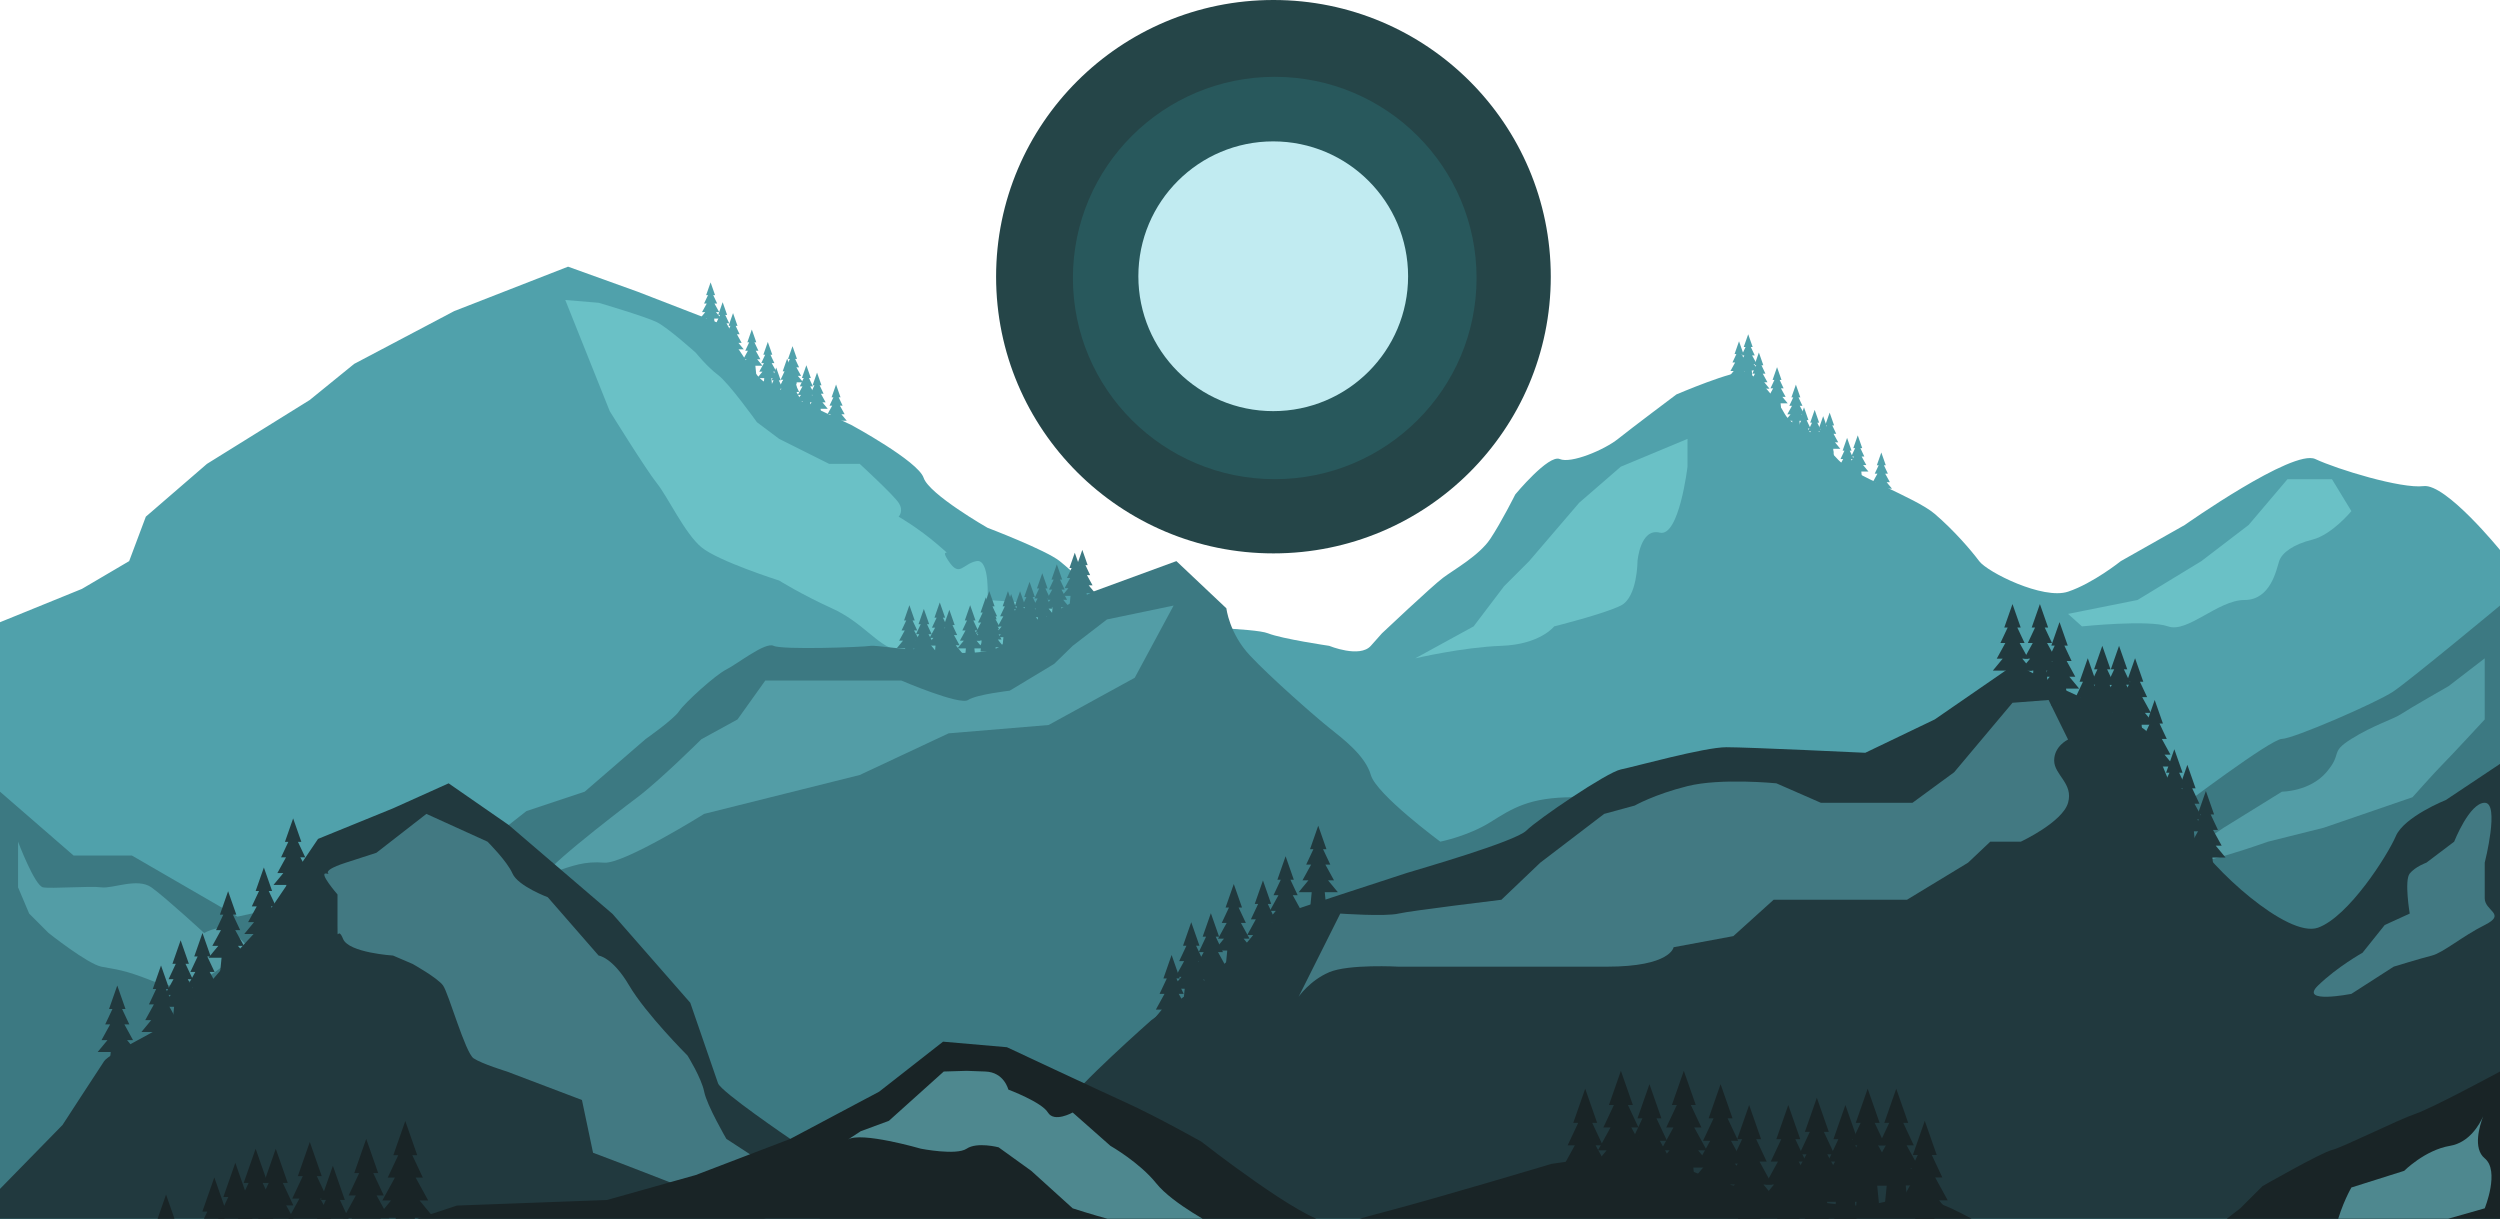 <svg width="1920" height="936" viewBox="0 0 1920 936" fill="none" xmlns="http://www.w3.org/2000/svg">
<path d="M1861.33 373.334C1844.27 375.466 1795.2 360.534 1778.13 352.534C1761.07 344.534 1677.87 403.2 1677.87 403.2L1628.8 430.934C1628.8 430.934 1607.47 448 1588.27 454.4C1569.07 460.8 1526.4 439.466 1520 430.934C1513.6 422.4 1500.8 407.466 1485.87 394.666C1470.93 381.866 1421.87 364.8 1411.2 352.534C1400.53 340.266 1374.93 326.4 1370.67 317.866C1366.4 309.334 1349.33 288 1340.8 285.866C1332.27 283.734 1287.47 302.934 1287.47 302.934C1287.47 302.934 1253.33 328.534 1242.67 337.066C1232 345.6 1206.4 356.266 1197.87 352.534C1189.33 348.8 1163.73 379.734 1163.73 379.734C1163.73 379.734 1153.07 401.066 1144.53 413.866C1136 426.666 1116.8 437.334 1108.27 443.734C1099.73 450.134 1061.33 486.4 1061.33 486.4C1061.33 486.4 1061.33 486.4 1052.8 496C1044.27 505.6 1020.8 496 1020.8 496C1020.8 496 984.534 490.666 973.866 486.4C963.2 482.134 905.6 482.134 886.4 477.866C867.2 473.6 850.134 477.866 850.134 477.866L839.466 454.4C839.466 454.4 824.534 439.466 813.866 430.934C803.2 422.4 758.4 405.334 758.4 405.334C758.4 405.334 713.6 379.734 709.334 366.934C705.066 354.134 653.866 326.4 653.866 326.4C653.866 326.4 594.134 298.666 585.6 292.266C577.066 285.866 555.734 249.6 555.734 249.6L489.6 224L436.266 204.8L348.8 238.934L272 279.466L237.868 307.2L158.932 356.266L112 396.8L99.2 430.934L62.932 452.266L0 477.866V1136H1920V422.4C1920 422.4 1878.4 371.2 1861.33 373.334Z" fill="#50A1AB"/>
<path d="M818.134 465.478C805.334 465.066 788.266 462.934 788.266 462.934L758.4 460.8C758.4 460.8 760.534 428.8 749.866 430.934C739.2 433.066 737.066 443.734 728.534 430.934C720 418.134 734.934 430.934 720 418.134C705.066 405.334 690.134 396.8 690.134 396.8C690.134 396.8 694.4 392.534 690.134 386.134C685.866 379.734 660.266 356.266 660.266 356.266H636.8L598.4 337.066L581.334 324.266C581.334 324.266 560 294.4 551.466 288C542.934 281.6 534.4 270.934 534.4 270.934C534.4 270.934 513.066 251.734 504.534 247.466C496 243.2 459.734 232.534 459.734 232.534L434.134 230.4L468.266 315.734C468.266 315.734 496 360.534 504.534 371.2C513.066 381.866 525.866 409.6 538.666 420.266C551.466 430.934 598.4 445.866 598.4 445.866C598.4 445.866 615.466 456.534 638.934 467.2C662.4 477.866 673.066 494.934 688 499.2C702.934 503.466 711.466 505.6 734.934 505.6C758.4 505.6 784 494.934 792.534 499.2C801.066 503.466 823.821 505.6 823.821 505.6L818.134 481.066C818.134 481.066 830.934 465.894 818.134 465.478" fill="#6AC1C6"/>
<path d="M1212.8 386.134L1174.4 430.934L1155.2 450.134L1131.73 481.066L1086.93 505.6C1086.93 505.6 1123.2 497.066 1153.07 496C1182.93 494.934 1193.6 481.066 1193.6 481.066C1193.6 481.066 1232 471.466 1244.8 465.066C1257.6 458.666 1257.6 430.934 1257.6 430.934C1257.6 430.934 1259.73 405.334 1274.67 409.066C1289.6 412.8 1296 358.4 1296 358.4V337.066L1244.8 358.4L1212.8 386.134Z" fill="#6AC1C6"/>
<path d="M1756.8 368L1726.93 403.2L1690.67 430.934L1641.6 460.8L1588.27 471.466L1598.93 481.066C1598.93 481.066 1650.13 475.734 1665.07 481.066C1680 486.4 1703.47 460.8 1723.73 460.8C1744 460.8 1748.27 437.334 1750.4 430.934C1752.53 424.534 1761.07 418.134 1776 414.4C1790.93 410.666 1805.87 392.534 1805.87 392.534L1790.93 368H1756.8Z" fill="#6AC1C6"/>
<path d="M1752.53 567.466C1744 567.466 1673.6 620.8 1673.6 620.8L1552 627.2L1449.6 670.4C1449.6 670.4 1317.33 640 1310.93 635.734C1304.53 631.466 1242.67 612.266 1208.53 612.266C1174.4 612.266 1161.6 620.8 1144.53 631.466C1127.47 642.134 1106.13 646.4 1106.13 646.4C1106.13 646.4 1057.07 610.134 1052.8 595.2C1048.53 580.266 1031.47 567.466 1020.8 558.934C1010.13 550.4 976 520.534 960 503.466C944 486.4 941.866 467.2 941.866 467.2L903.466 430.934L839.466 454.4C839.466 454.4 784 482.134 769.066 495.603C754.134 509.072 675.2 494.934 668.8 496C662.4 497.066 600.534 499.2 594.134 496C587.734 492.8 566.4 509.866 557.866 514.134C549.334 518.4 525.866 539.734 521.6 546.134C517.334 552.534 496 567.466 496 567.466L449.066 608L404.266 622.934L374.4 646.4C374.4 646.4 338.134 669.866 323.2 670.4C308.268 670.934 278.4 682.666 278.4 682.666L182.4 704L101.332 657.066H56.532L0 608V1136H1920V465.066C1920 465.066 1850.67 522.666 1837.87 531.2C1825.07 539.734 1761.07 567.466 1752.53 567.466Z" fill="#3C7982"/>
<path d="M1844.27 548.266C1837.87 552.534 1822.93 556.8 1805.87 567.466C1788.8 578.134 1799.47 578.134 1786.67 593.066C1773.87 608 1752.53 608 1752.53 608L1707.73 635.734C1707.73 635.734 1677.87 654.934 1680 661.334C1682.13 667.734 1741.87 646.4 1741.87 646.4L1784.53 635.734L1852.8 612.266C1852.8 612.266 1869.87 593.066 1876.27 586.666C1882.67 580.266 1908.27 552.534 1908.27 552.534V505.6L1880.53 526.934C1880.53 526.934 1850.67 544 1844.27 548.266" fill="#539DA6"/>
<path d="M156.8 716.563C156.8 716.563 126.932 689.066 116.268 681.482C105.6 673.898 86.4 682.666 77.868 681.482C69.332 680.298 39.468 682.666 33.068 681.482C26.668 680.298 13.867 646.4 13.867 646.4V681.482L22.4 701.629L37.333 716.563C37.333 716.563 67.2 740.266 77.868 742.4C88.532 744.534 94.933 744.534 116.268 753.066C137.6 761.6 137.6 753.066 150.4 753.066C163.2 753.066 188.8 725.334 188.8 725.334C188.8 725.334 188.8 725.334 180.268 716.563C171.733 707.795 156.8 716.563 156.8 716.563" fill="#539DA6"/>
<path d="M823.821 496L809.6 509.866L775.466 530.445C775.466 530.445 749.866 533.334 743.466 537.6C737.066 541.866 692.266 522.666 692.266 522.666H587.734L566.4 552.534L538.666 567.734C538.666 567.734 506.666 599.466 489.6 612.266C472.534 625.066 406.4 676.266 423.466 670.4C440.534 664.534 449.066 661.334 464 662.531C478.934 663.728 540.8 625.066 540.8 625.066L660.266 595.2L728.534 563.2L805.334 556.8L871.466 520.534L901.334 465.066L850.134 475.734L823.821 496Z" fill="#539DA6"/>
<path d="M1840 642.134C1833.6 657.066 1803.73 704 1780.27 712.445C1756.8 720.883 1697.07 665.6 1684.27 642.134C1671.47 618.666 1654.4 567.466 1648 561.066C1641.6 554.666 1584 529.066 1584 529.066L1547.73 509.866L1485.87 552.534L1432.53 578.134C1432.53 578.134 1342.93 573.866 1325.87 573.866C1308.8 573.866 1255.47 588.8 1244.8 590.934C1234.13 593.066 1180.8 629.334 1172.27 637.866C1163.73 646.4 1089.07 667.734 1080.53 670.4C1072 673.066 984.534 701.866 984.534 701.866L920.534 757.334L884.266 783.466C884.266 783.466 824.534 836.265 820.266 846.934C816 857.6 745.6 891.734 730.666 900.265C715.734 908.8 649.6 919.465 645.334 913.065C641.066 906.665 606.934 874.665 606.934 874.665C606.934 874.665 553.6 838.4 551.466 832C549.334 825.6 530.134 770.134 530.134 770.134L470.4 701.866L390.701 633.594L344.534 601.6L301.868 620.8L244.268 644.266L195.2 716.8C195.2 716.8 167.468 746.666 161.068 755.2C154.668 763.734 137.6 776.534 131.2 783.466C124.8 790.4 84.267 808.534 80 814.934C75.733 821.334 48 864 48 864L0 913.065V1136H1920V586.666L1878.4 614.4C1878.4 614.4 1846.4 627.2 1840 642.134Z" fill="#21393E"/>
<path d="M606.934 906.665L557.866 874.665C557.866 874.665 542.934 849.065 540.8 838.4C538.666 827.734 528 810.666 528 810.666C528 810.666 496 778.666 483.2 756.861C470.4 735.053 459.734 733.866 459.734 733.866L420.678 689.066C420.678 689.066 397.866 680.534 393.6 670.867C389.334 661.2 374.4 646.4 374.4 646.4L327.466 625.066L289.068 654.935C289.068 654.935 289.068 654.935 265.6 662.531C242.132 670.128 257.068 672 250.668 670.867C244.268 669.731 259.2 686.935 259.2 686.935C259.2 686.935 259.2 695.466 259.2 710.4C259.2 725.334 259.2 710.4 263.468 721.066C267.732 731.734 301.868 733.866 301.868 733.866L316.8 740.266C316.8 740.266 336 750.934 340.266 756.861C344.534 762.784 357.334 808.534 363.734 812.8C370.134 817.065 389.334 822.934 389.334 822.934L446.934 844.8L455.466 885.334C455.466 885.334 478.934 893.865 560 925.865C641.066 957.865 628.979 932.265 628.979 932.265L606.934 906.665" fill="#427982"/>
<path d="M1908.27 662.531C1908.27 662.531 1920 616.534 1908.27 616.534C1896.53 616.534 1884.8 646.4 1884.8 646.4L1863.47 662.531C1863.47 662.531 1854.93 665.6 1850.67 670.867C1846.4 676.131 1850.67 701.629 1850.67 701.629L1831.47 710.4L1814.4 731.734C1814.4 731.734 1795.2 742.4 1780.27 756.861C1765.33 771.318 1805.87 763.283 1805.87 763.283L1838.34 742.4C1838.34 742.4 1859.2 736 1867.73 733.866C1876.27 731.734 1891.2 718.934 1908.27 710.4C1925.33 701.866 1908.27 699.734 1908.27 689.91C1908.27 680.083 1908.27 662.531 1908.27 662.531" fill="#427982"/>
<path d="M1588.27 567.965L1573.33 537.6L1545.6 539.734L1500.8 593.066L1468.8 616.534H1398.4L1364.27 601.6C1364.27 601.6 1321.6 597.334 1296 603.734C1270.4 610.134 1255.47 618.666 1255.47 618.666L1232 625.066L1182.93 662.531L1153.07 691.021C1153.07 691.021 1083.31 699.44 1074.13 701.629C1063.94 704.058 1029.33 701.629 1029.33 701.629L997.334 765.51C997.334 765.51 1005.87 753.066 1020.8 746.666C1035.73 740.266 1074.13 742.4 1074.13 742.4H1144.53C1144.53 742.4 1185.07 742.4 1234.13 742.4C1283.2 742.4 1285.33 727.466 1285.33 727.466L1331.2 718.934L1362.13 691.021H1402.67H1464.53L1511.47 662.531L1528.53 646.4H1552C1552 646.4 1584 631.466 1588.27 616.534C1592.53 601.6 1577.6 595.2 1577.6 584.067C1577.6 572.931 1588.27 567.965 1588.27 567.965Z" fill="#427982"/>
<path d="M1790.93 883.2C1782.4 885.334 1737.6 910.934 1737.6 910.934L1720.53 928L1692.8 949.334L1665.07 970.665H1622.4L1571.2 966.4C1571.2 966.4 1552 955.734 1507.2 932.265C1462.4 908.8 1456 925.865 1426.13 925.865C1396.27 925.865 1323.73 908.8 1323.73 908.8C1323.73 908.8 1289.6 896 1274.67 889.6C1259.73 883.2 1191.47 893.865 1191.47 893.865C1191.47 893.865 1106.13 919.465 1065.6 930.134C1025.07 940.8 1040 938.665 1020.8 938.665C1001.6 938.665 922.666 876.8 922.666 876.8C922.666 876.8 888.534 857.6 865.066 846.934C841.6 836.265 773.334 804.266 773.334 804.266L724.266 800L675.2 838.4L606.934 874.665L534.4 902.4L466.134 921.6L350.934 925.865C350.934 925.865 293.332 945.065 278.4 949.334C263.468 953.6 220.8 964.265 220.8 964.265C220.8 964.265 188.8 966.4 176 968.534C163.2 970.665 135.468 985.6 135.468 985.6C135.468 985.6 62.932 1017.6 54.4 1021.86C45.867 1026.13 0 1051.73 0 1051.73V1136H1920V822.934C1920 822.934 1867.73 851.2 1854.93 855.465C1842.13 859.734 1799.47 881.065 1790.93 883.2Z" fill="#192426"/>
<path d="M1907.05 857.379C1904.28 863.565 1896.47 877.524 1881.6 880C1862.4 883.2 1846.41 899.2 1846.41 899.2L1805.87 912C1805.87 912 1798.4 924.8 1794.08 941.961C1789.76 959.124 1728 968 1728 968L1697.07 1001.6H1721.6H1763.2C1763.2 1001.6 1792 995.2 1805.87 985.6C1819.73 976 1846.41 968 1846.41 968L1859.2 941.961L1908.27 928C1908.27 928 1920 899.2 1908.27 889.6C1898.97 881.994 1904.4 864.378 1907.05 857.379Z" fill="#4E888F"/>
<path d="M888 908.8C875.2 892.8 852.8 880 852.8 880L823.821 854.4C823.821 854.4 809.6 862.4 804.8 854.4C800 846.4 774.4 836.8 774.4 836.8C774.4 836.8 771.2 823.465 756.8 822.934C742.4 822.4 742.4 822.4 742.4 822.4L724.8 822.934L682.666 860.8L661.005 868.8C661.005 868.8 653.514 873.69 650.109 875.914C650.438 875.696 650.755 875.491 651.2 875.2C661.005 868.8 707.2 882.182 707.2 882.182C707.2 882.182 734.4 887.561 742.4 882.182C750.4 876.8 766.934 881.139 766.934 881.139L792 899.2L823.821 928C823.821 928 880 946.324 886.4 941.961C892.8 937.6 901.334 941.961 901.334 941.961C901.334 941.961 936 971.2 944 968C952 964.8 960 968 960 968L979.2 953.6L934.4 941.961C934.4 941.961 900.8 924.8 888 908.8Z" fill="#4E888F"/>
<path d="M1439.2 922.964L1428.24 909.696H1434.89L1425.24 892.121H1430.76L1422.66 874.893H1426.45L1417.27 848.643L1408.09 874.893H1411.88L1403.79 892.121H1409.3L1399.65 909.696H1406.3L1395.34 922.964H1409.96L1408.09 942.004H1417.27H1426.44L1424.57 922.964H1439.2" fill="#192426"/>
<path d="M1395.34 922.964L1384.38 909.696H1391.03L1381.39 892.121H1386.9L1378.8 874.893H1382.59L1373.41 848.643L1364.23 874.893H1368.02L1359.93 892.121H1365.44L1355.79 909.696H1362.44L1351.48 922.964H1366.1L1364.23 942.004H1373.41H1382.58L1380.71 922.964H1395.34" fill="#192426"/>
<path d="M1343.34 906.964L1332.38 893.696H1339.03L1329.39 876.121H1334.9L1326.8 858.893H1330.59L1321.41 832.643L1312.23 858.893H1316.02L1307.93 876.121H1313.44L1303.79 893.696H1310.44L1299.48 906.964H1314.1L1312.23 926.004H1321.41H1330.58L1328.71 906.964H1343.34" fill="#192426"/>
<path d="M1365.27 922.964L1354.31 909.696H1360.96L1351.32 892.121H1356.83L1348.73 874.893H1352.52L1343.34 848.643L1334.16 874.893H1337.95L1329.85 892.121H1335.37L1325.72 909.696H1332.37L1321.41 922.964H1336.03L1334.16 942.004H1343.34H1352.51L1350.64 922.964H1365.27" fill="#192426"/>
<path d="M1417.27 917.364L1406.31 904.096H1412.96L1403.32 886.521H1408.83L1400.73 869.292H1404.52L1395.34 843.043L1386.16 869.292H1389.95L1381.85 886.521H1387.37L1377.72 904.096H1384.37L1373.41 917.364H1388.03L1386.16 936.404H1395.34H1404.51L1402.64 917.364H1417.27" fill="#192426"/>
<path d="M1709.19 658.579L1701.66 649.459H1706.23L1699.6 637.379H1703.39L1697.82 625.533H1700.43L1694.12 607.491L1687.8 625.533H1690.41L1684.85 637.379H1688.64L1682 649.459H1686.58L1679.04 658.579H1689.09L1687.8 671.667H1694.12H1700.42L1699.13 658.579H1709.19" fill="#21393E"/>
<path d="M1684.96 626.49L1677.42 617.373H1682L1675.37 605.29H1679.16L1673.59 593.446H1676.2L1669.88 575.402L1663.57 593.446H1666.18L1660.61 605.29H1664.4L1657.77 617.373H1662.34L1654.81 626.49H1664.86L1663.57 639.578H1669.88H1676.19L1674.9 626.49H1684.96Z" fill="#21393E"/>
<path d="M1669.88 588.691L1662.35 579.568H1666.92L1660.29 567.491H1664.08L1658.51 555.648H1661.12L1654.81 537.6L1648.5 555.648H1651.1L1645.54 567.491H1649.33L1642.69 579.568H1647.27L1639.73 588.691H1649.79L1648.5 601.779H1654.81H1661.11L1659.83 588.691H1669.88Z" fill="#21393E"/>
<path d="M1654.81 556.602L1647.27 547.482H1651.85L1645.22 535.402H1649L1643.44 523.555H1646.04L1639.73 505.514L1633.42 523.555H1636.03L1630.46 535.402H1634.25L1627.62 547.482H1632.2L1624.66 556.602H1634.71L1633.42 569.687H1639.73H1646.04L1644.75 556.602H1654.81" fill="#21393E"/>
<path d="M1618.5 556.602L1610.97 547.482H1615.54L1608.91 535.402H1612.7L1607.13 523.555H1609.74L1603.42 505.514L1597.12 523.555H1599.72L1594.16 535.402H1597.94L1591.31 547.482H1595.89L1588.35 556.602H1598.4L1597.12 569.687H1603.42H1609.73L1608.44 556.602H1618.5" fill="#21393E"/>
<path d="M1596.8 528.867L1589.26 519.747H1593.84L1587.21 507.667H1591L1585.43 495.824H1588.04L1581.72 477.779L1575.41 495.824H1578.02L1572.45 507.667H1576.24L1569.61 519.747H1574.19L1566.65 528.867H1576.7L1575.41 541.955H1581.72H1588.03L1586.74 528.867H1596.8Z" fill="#21393E"/>
<path d="M1642.5 547.091L1634.97 537.968H1639.54L1632.91 525.891H1636.7L1631.13 514.048H1633.74L1627.43 496L1621.12 514.048H1623.72L1618.16 525.891H1621.95L1615.32 537.968H1619.89L1612.35 547.091H1622.4L1621.12 560.179H1627.43H1633.73L1632.45 547.091H1642.5" fill="#21393E"/>
<path d="M1629.64 547.091L1622.1 537.968H1626.68L1620.04 525.891H1623.83L1618.27 514.048H1620.87L1614.56 496L1608.25 514.048H1610.86L1605.29 525.891H1609.08L1602.45 537.968H1607.02L1599.48 547.091H1609.54L1608.25 560.179H1614.56H1620.86L1619.58 547.091H1629.64" fill="#21393E"/>
<path d="M1560.67 515.002L1553.13 505.882H1557.71L1551.07 493.802H1554.86L1549.3 481.955H1551.9L1545.59 463.91L1539.28 481.955H1541.89L1536.32 493.802H1540.11L1533.48 505.882H1538.05L1530.52 515.002H1540.57L1539.28 528.086H1545.59H1551.9L1550.61 515.002H1560.67" fill="#21393E"/>
<path d="M985.027 727.267L977.491 718.147H982.067L975.434 706.067H979.226L973.657 694.221H976.262L969.952 676.179L963.645 694.221H966.246L960.681 706.067H964.47L957.84 718.147H962.413L954.877 727.267H964.928L963.645 740.355H969.952H976.256L974.973 727.267H985.027" fill="#21393E"/>
<path d="M945.027 752.422L937.491 743.302H942.067L935.434 731.222H939.222L933.657 719.379H936.262L929.952 701.334L923.641 719.379H926.25L920.681 731.222H924.47L917.84 743.302H922.413L914.877 752.422H924.931L923.641 765.51H929.952H936.256L934.97 752.422H945.027Z" fill="#21393E"/>
<path d="M962.627 730.022L955.091 720.902H959.667L953.034 708.822H956.822L951.258 696.979H953.862L947.552 678.934L941.242 696.979H943.85L938.282 708.822H942.07L935.44 720.902H940.013L932.477 730.022H942.531L941.242 743.11H947.552H953.856L952.57 730.022H962.627Z" fill="#21393E"/>
<path d="M786.32 489.35L781.427 483.43H784.397L780.09 475.59H782.55L778.938 467.901H780.63L776.534 456.189L772.438 467.901H774.128L770.515 475.59H772.976L768.669 483.43H771.638L766.749 489.35H773.274L772.438 497.846H776.534H780.624L779.792 489.35H786.32" fill="#3C7982"/>
<path d="M800.467 480L795.574 474.08H798.544L794.24 466.24H796.701L793.085 458.554H794.778L790.682 446.842L786.586 458.554H788.278L784.666 466.24H787.126L782.819 474.08H785.789L780.896 480H787.421L786.586 488.496H790.682H794.774L793.939 480H800.467Z" fill="#3C7982"/>
<path d="M754.867 497.949L749.974 492.029H752.944L748.64 484.189H751.101L747.485 476.499H749.177L745.081 464.787L740.986 476.499H742.678L739.066 484.189H741.526L737.219 492.029H740.189L735.296 497.949H741.821L740.986 506.445H745.081H749.174L748.339 497.949H754.867Z" fill="#3C7982"/>
<path d="M708.202 497.949L703.309 492.029H706.278L701.974 484.189H704.432L700.819 476.499H702.512L698.416 464.787L694.32 476.499H696.01L692.397 484.189H694.858L690.554 492.029H693.523L688.63 497.949H695.155L694.32 506.445H698.416H702.506L701.67 497.949H708.202" fill="#3C7982"/>
<path d="M731.533 495.814L726.643 489.894H729.61L725.306 482.054H727.766L724.154 474.368H725.846L721.747 462.653L717.654 474.368H719.344L715.731 482.054H718.192L713.885 489.894H716.854L711.965 495.814H718.486L717.654 504.31H721.747H725.84L725.005 495.814H731.533" fill="#3C7982"/>
<path d="M821.433 466.56L816.544 460.64H819.513L815.206 452.8H817.667L814.054 445.114H815.747L811.651 433.402L807.555 445.114H809.245L805.632 452.8H808.093L803.789 460.64H806.755L801.865 466.56H808.39L807.555 475.056H811.651H815.741L814.909 466.56H821.433Z" fill="#3C7982"/>
<path d="M841.005 455.45L836.115 449.53H839.082L834.778 441.69H837.238L833.626 434H835.315L831.219 422.288L827.123 434H828.816L825.2 441.69H827.664L823.357 449.53H826.326L821.434 455.45H827.958L827.123 463.943H831.219H835.312L834.477 455.45H841.005" fill="#3C7982"/>
<path d="M810.253 473.392L805.36 467.472H808.33L804.026 459.629H806.483L802.87 451.942H804.563L800.467 440.23L796.371 451.942H798.064L794.448 459.629H796.909L792.602 467.472H795.574L790.682 473.392H797.206L796.371 481.885H800.467H804.557L803.725 473.392H810.253Z" fill="#3C7982"/>
<path d="M835.219 457.645L830.33 451.725H833.296L828.992 443.885H831.453L827.84 436.199H829.533L825.434 424.483L821.338 436.199H823.03L819.418 443.885H821.875L817.571 451.725H820.541L815.651 457.645H822.173L821.338 466.138H825.434H829.526L828.691 457.645H835.219Z" fill="#3C7982"/>
<path d="M793.181 487.21L788.288 481.29H791.258L786.954 473.45H789.411L785.802 465.76H787.491L783.395 454.048L779.299 465.76H780.992L777.376 473.45H779.837L775.533 481.29H778.502L773.61 487.21H780.134L779.299 495.702H783.395H787.485L786.653 487.21H793.181" fill="#3C7982"/>
<path d="M769.542 487.123L764.653 481.203H767.622L763.318 473.363H765.776L762.163 465.674H763.856L759.76 453.962L755.664 465.674H757.354L753.741 473.363H756.202L751.894 481.203H754.867L749.974 487.123H756.499L755.664 495.616H759.76H763.85L763.014 487.123H769.542" fill="#3C7982"/>
<path d="M771.133 497.104L766.243 491.187H769.21L764.906 483.344H767.366L763.754 475.658H765.446L761.347 463.942L757.254 475.658H758.944L755.331 483.344H757.792L753.485 491.187H756.454L751.565 497.104H758.086L757.254 505.6H761.347H765.44L764.605 497.104H771.133" fill="#3C7982"/>
<path d="M738.87 501.485L733.981 495.565H736.95L732.646 487.725H735.104L731.491 480.038H733.184L729.088 468.326L724.992 480.038H726.682L723.069 487.725H725.53L721.226 495.565H724.195L719.302 501.485H725.827L724.992 509.981H729.088H733.178L732.342 501.485H738.87" fill="#3C7982"/>
<path d="M766.934 491.872L762.045 485.955H765.014L760.707 478.112H763.168L759.555 470.426H761.248L757.149 458.714L753.056 470.426H754.746L751.133 478.112H753.594L749.286 485.955H752.256L747.366 491.872H753.891L753.056 500.368H757.149H761.242L760.406 491.872H766.934Z" fill="#3C7982"/>
<path d="M783.894 487.123L779.005 481.203H781.974L777.667 473.363H780.131L776.515 465.674H778.205L774.112 453.962L770.016 465.674H771.706L768.093 473.363H770.554L766.25 481.203H769.216L764.326 487.123H770.851L770.016 495.616H774.112H778.202L777.37 487.123H783.894" fill="#3C7982"/>
<path d="M719.302 500.829L714.41 494.909H717.382L713.075 487.069H715.536L711.923 479.382H713.613L709.517 467.667L705.421 479.382H707.114L703.501 487.069H705.958L701.654 494.909H704.624L699.734 500.829H706.259L705.421 509.325H709.517H713.61L712.774 500.829H719.302" fill="#3C7982"/>
<path d="M914.877 784.512L907.341 775.392H911.917L905.283 763.312H909.075L903.507 751.469H906.115L899.801 733.421L893.491 751.469H896.099L890.531 763.312H894.323L887.689 775.392H892.266L884.729 784.512H894.781L893.491 797.6H899.801H906.106L904.819 784.512H914.877" fill="#21393E"/>
<path d="M929.952 759.357L922.416 750.237H926.992L920.358 738.157H924.15L918.582 726.314H921.187L914.877 708.266L908.566 726.314H911.174L905.606 738.157H909.398L902.765 750.237H907.338L899.802 759.357H909.856L908.566 772.445H914.877H921.181L919.894 759.357H929.952" fill="#21393E"/>
<path d="M217.731 717.312L210.195 708.195H214.77L208.138 696.112H211.926L206.361 684.269H208.966L202.656 666.221L196.345 684.269H198.951L193.384 696.112H197.175L190.542 708.195H195.115L187.581 717.312H197.633L196.345 730.4H202.656H208.959L207.674 717.312H217.731" fill="#21393E"/>
<path d="M170.575 767.622L163.041 758.502H167.614L160.982 746.422H164.771L159.205 734.579H161.811L155.5 716.534L149.191 734.579H151.795L146.23 746.422H150.019L143.386 758.502H147.961L140.425 767.622H150.476L149.191 780.71H155.5H161.805L160.519 767.622H170.575" fill="#21393E"/>
<path d="M153.811 773.222L146.275 764.102H150.85L144.218 752.022H148.007L142.441 740.179H145.046L138.736 722.134L132.425 740.179H135.031L129.464 752.022H133.255L126.621 764.102H131.196L123.661 773.222H133.713L132.425 786.31H138.736H145.039L143.754 773.222H153.811" fill="#21393E"/>
<path d="M240.211 679.622L232.675 670.502H237.25L230.618 658.422H234.407L228.841 646.579H231.446L225.136 628.534L218.825 646.579H221.431L215.864 658.422H219.655L213.021 670.502H217.596L210.061 679.622H220.113L218.825 692.71H225.136H231.439L230.154 679.622H240.211" fill="#21393E"/>
<path d="M190.262 735.533L182.727 726.416H187.301L180.67 714.333H184.46L178.894 702.49H181.499L175.188 684.445L168.877 702.49H171.483L165.917 714.333H169.706L163.075 726.416H167.649L160.114 735.533H170.164L168.877 748.621H175.188H181.493L180.206 735.533H190.262Z" fill="#21393E"/>
<path d="M138.736 792.589L131.2 783.466H135.775L129.142 771.386H132.932L127.366 759.539H129.971L123.661 741.498L117.35 759.539H119.956L114.389 771.386H118.18L111.547 783.466H116.122L108.586 792.589H118.637L117.35 805.674H123.661H129.964L128.677 792.589H138.736" fill="#21393E"/>
<path d="M105.136 807.949L97.6 798.829H102.175L95.542 786.749H99.332L93.766 774.902H96.371L90.061 756.861L83.75 774.902H86.356L80.789 786.749H84.58L77.948 798.829H82.522L74.986 807.949H85.037L83.75 821.036H90.061H96.364L95.077 807.949H105.136" fill="#21393E"/>
<path d="M1027.48 685.222L1019.95 676.102H1024.52L1017.89 664.022H1021.68L1016.11 652.179H1018.72L1012.41 634.134L1006.1 652.179H1008.7L1003.14 664.022H1006.93L1000.29 676.102H1004.87L997.334 685.222H1007.39L1006.1 698.31H1012.41H1018.71L1017.42 685.222H1027.48Z" fill="#21393E"/>
<path d="M1002.42 708.691L994.88 699.568H999.456L992.822 687.491H996.611L991.046 675.648H993.654L987.341 657.6L981.03 675.648H983.638L978.067 687.491H981.859L975.229 699.568H979.802L972.266 708.691H982.32L981.03 721.779H987.341H993.645L992.358 708.691H1002.42Z" fill="#21393E"/>
<path d="M1694.97 638.467L1687.43 629.347H1692.01L1685.37 617.267H1689.16L1683.6 605.421H1686.2L1679.89 587.379L1673.58 605.421H1676.19L1670.62 617.267H1674.41L1667.78 629.347H1672.35L1664.82 638.467H1674.87L1673.58 651.555H1679.89H1686.2L1684.91 638.467H1694.97" fill="#21393E"/>
<path d="M1581.72 515.002L1574.19 505.882H1578.76L1572.13 493.802H1575.92L1570.35 481.955H1572.96L1566.65 463.91L1560.34 481.955H1562.94L1557.38 493.802H1561.17L1554.53 505.882H1559.11L1551.57 515.002H1561.63L1560.34 528.086H1566.65H1572.95L1571.67 515.002H1581.72" fill="#21393E"/>
<path d="M1434.97 362.154L1430.87 357.194H1433.35L1429.74 350.618H1431.8L1428.78 344.176H1430.2L1426.76 334.355L1423.33 344.176H1424.75L1421.72 350.618H1423.78L1420.17 357.194H1422.66L1418.56 362.154H1424.03L1423.33 369.274H1426.76H1430.19L1429.49 362.154H1434.97" fill="#50A1AB"/>
<path d="M1413.38 344.694L1409.27 339.734H1411.77L1408.16 333.159H1410.22L1407.19 326.717H1408.6L1405.17 316.896L1401.74 326.717H1403.16L1400.13 333.159H1402.19L1398.58 339.734H1401.07L1396.97 344.694H1402.44L1401.74 351.814H1405.17H1408.6L1407.9 344.694H1413.38Z" fill="#50A1AB"/>
<path d="M1393.67 340.653L1389.57 335.69H1392.06L1388.45 329.117H1390.51L1387.48 322.672H1388.9L1385.47 312.854L1382.04 322.672H1383.45L1380.42 329.117H1382.48L1378.88 335.69H1381.37L1377.27 340.653H1382.73L1382.04 347.773H1385.47H1388.9L1388.2 340.653H1393.67" fill="#50A1AB"/>
<path d="M1387.43 323.194L1383.33 318.23H1385.82L1382.21 311.658H1384.28L1381.25 305.213H1382.67L1379.24 295.395L1375.8 305.213H1377.22L1374.19 311.658H1376.25L1372.64 318.23H1375.13L1371.03 323.194H1376.5L1375.8 330.314H1379.24H1382.66L1381.96 323.194H1387.43Z" fill="#50A1AB"/>
<path d="M1408.41 347.405L1404.31 342.445H1406.79L1403.19 335.869H1405.25L1402.22 329.424H1403.64L1400.2 319.607L1396.77 329.424H1398.19L1395.16 335.869H1397.22L1393.61 342.445H1396.1L1392 347.405H1397.47L1396.77 354.528H1400.2H1403.64L1402.93 347.405H1408.41" fill="#50A1AB"/>
<path d="M1453.05 375.296L1448.95 370.333H1451.44L1447.83 363.763H1449.89L1446.86 357.318H1448.28L1444.85 347.498L1441.41 357.318H1442.83L1439.8 363.763H1441.87L1438.26 370.333H1440.75L1436.64 375.296H1442.12L1441.41 382.419H1444.85H1448.28L1447.58 375.296H1453.05" fill="#50A1AB"/>
<path d="M1426.76 364.08L1422.66 359.12H1425.15L1421.54 352.547H1423.6L1420.58 346.102H1421.99L1418.56 336.282L1415.13 346.102H1416.54L1413.52 352.547H1415.58L1411.97 359.12H1414.46L1410.35 364.08H1415.83L1415.13 371.203H1418.56H1421.99L1421.29 364.08H1426.76" fill="#50A1AB"/>
<path d="M1401.87 342.586L1397.77 337.622H1400.26L1396.65 331.05H1398.72L1395.69 324.605H1397.1L1393.67 314.787L1390.24 324.605H1391.65L1388.62 331.05H1390.69L1387.08 337.622H1389.57L1385.47 342.586H1390.94L1390.24 349.706H1393.67H1397.1L1396.4 342.586H1401.87Z" fill="#50A1AB"/>
<path d="M1372.98 309.776L1368.87 304.813H1371.37L1367.76 298.24H1369.82L1366.79 291.795H1368.2L1364.77 281.978L1361.34 291.795H1362.76L1359.73 298.24H1361.79L1358.18 304.813H1360.67L1356.57 309.776H1362.04L1361.34 316.896H1364.77H1368.2L1367.5 309.776H1372.98Z" fill="#50A1AB"/>
<path d="M1359.02 298.518L1354.92 293.558H1357.4L1353.8 286.986H1355.86L1352.83 280.538H1354.25L1350.82 270.72L1347.38 280.538H1348.8L1345.77 286.986H1347.83L1344.22 293.558H1346.71L1342.61 298.518H1348.08L1347.38 305.642H1350.82H1354.25L1353.55 298.518H1359.02" fill="#50A1AB"/>
<path d="M1343.77 289.898L1339.67 284.934H1342.16L1338.55 278.362H1340.61L1337.58 271.917H1339L1335.57 262.099L1332.13 271.917H1333.55L1330.52 278.362H1332.59L1328.98 284.934H1331.47L1327.37 289.898H1332.84L1332.13 297.018H1335.57H1339L1338.3 289.898H1343.77" fill="#50A1AB"/>
<path d="M1350.82 284.493L1346.72 279.533H1349.21L1345.6 272.957H1347.67L1344.63 266.515H1346.05L1342.62 256.694L1339.19 266.515H1340.6L1337.57 272.957H1339.64L1336.03 279.533H1338.52L1334.42 284.493H1339.89L1339.19 291.613H1342.62H1346.05L1345.35 284.493H1350.82Z" fill="#50A1AB"/>
<path d="M635.686 313.939L631.587 308.976H634.077L630.467 302.403H632.531L629.501 295.959H630.918L627.485 286.141L624.051 295.959H625.469L622.442 302.403H624.502L620.893 308.976H623.382L619.283 313.939H624.752L624.051 321.059H627.485H630.915L630.214 313.939H635.686Z" fill="#50A1AB"/>
<path d="M616.854 293.651L612.755 288.688H615.245L611.635 282.115H613.696L610.666 275.67H612.086L608.653 265.853L605.219 275.67H606.637L603.606 282.115H605.667L602.061 288.688H604.55L600.451 293.651H605.92L605.219 300.771H608.653H612.08L611.382 293.651H616.854Z" fill="#50A1AB"/>
<path d="M604.32 310.077L600.218 305.117H602.707L599.098 298.541H601.162L598.131 292.099H599.549L596.115 282.279L592.682 292.099H594.099L591.072 298.541H593.133L589.526 305.117H592.013L587.914 310.077H593.382L592.682 317.2H596.115H599.546L598.848 310.077H604.32Z" fill="#50A1AB"/>
<path d="M585.597 280.877L581.498 275.917H583.987L580.378 269.341H582.438L579.411 262.899H580.829L577.395 253.078L573.962 262.899H575.379L572.349 269.341H574.413L570.803 275.917H573.293L569.194 280.877H574.662L573.962 288H577.395H580.826L580.125 280.877H585.597Z" fill="#50A1AB"/>
<path d="M616.854 312.518L612.755 307.555H615.245L611.635 300.982H613.696L610.666 294.538H612.086L608.653 284.72L605.219 294.538H606.637L603.606 300.982H605.667L602.061 307.555H604.55L600.451 312.518H605.92L605.219 319.638H608.653H612.08L611.382 312.518H616.854Z" fill="#50A1AB"/>
<path d="M627.485 308.285L623.386 303.322H625.872L622.266 296.749H624.326L621.299 290.304H622.717L619.283 280.486L615.85 290.304H617.267L614.237 296.749H616.301L612.691 303.322H615.181L611.078 308.285H616.55L615.85 315.405H619.283H622.714L622.013 308.285H627.485Z" fill="#50A1AB"/>
<path d="M612.736 303.178L608.637 298.214H611.126L607.52 291.642H609.581L606.55 285.197H607.968L604.534 275.379L601.101 285.197H602.522L599.491 291.642H601.552L597.942 298.214H600.432L596.333 303.178H601.802L601.101 310.298H604.534H607.965L607.267 303.178H612.736Z" fill="#50A1AB"/>
<path d="M597.885 290.403L593.786 285.44H596.275L592.666 278.867H594.73L591.699 272.422H593.117L589.683 262.605L586.25 272.422H587.667L584.64 278.867H586.701L583.091 285.44H585.581L581.482 290.403H586.95L586.25 297.523H589.683H593.114L592.413 290.403H597.885" fill="#50A1AB"/>
<path d="M571.184 268.262L567.082 263.299H569.571L565.962 256.726H568.026L564.995 250.282H566.413L562.979 240.464L559.546 250.282H560.963L557.936 256.726H560L556.39 263.299H558.877L554.778 268.262H560.246L559.546 275.382H562.979H566.41L565.712 268.262H571.184Z" fill="#50A1AB"/>
<path d="M553.946 244.666L549.846 239.706H552.336L548.726 233.133H550.79L547.76 226.685H549.178L545.744 216.867L542.31 226.685H543.731L540.701 233.133H542.762L539.152 239.706H541.642L537.542 244.666H543.011L542.31 251.789H545.744H549.174L548.474 244.666H553.946Z" fill="#50A1AB"/>
<path d="M650.291 323.107L646.192 318.144H648.682L645.072 311.571H647.133L644.106 305.126H645.523L642.09 295.309L638.656 305.126H640.074L637.046 311.571H639.107L635.498 318.144H637.987L633.888 323.107H639.357L638.656 330.227H642.09H645.52L644.819 323.107H650.291Z" fill="#50A1AB"/>
<path d="M563.203 259.875L559.104 254.912H561.594L557.984 248.339H560.048L557.018 241.894H558.435L555.002 232.077L551.568 241.894H552.986L549.958 248.339H552.019L548.41 254.912H550.899L546.8 259.875H552.269L551.568 266.995H555.002H558.432L557.731 259.875H563.203Z" fill="#50A1AB"/>
<path d="M1478.24 910.451L1467.27 897.184H1473.93L1464.28 879.61H1469.79L1461.7 862.381H1465.49L1456.31 836.127L1447.13 862.381H1450.92L1442.82 879.61H1448.33L1438.68 897.184H1445.34L1434.38 910.451H1449L1447.13 929.491H1456.31H1465.48L1463.61 910.451H1478.24" fill="#192426"/>
<path d="M1456.31 910.451L1445.34 897.184H1452L1442.35 879.61H1447.87L1439.77 862.381H1443.55L1434.38 836.127L1425.2 862.381H1428.99L1420.89 879.61H1426.4L1416.75 897.184H1423.41L1412.45 910.451H1427.07L1425.2 929.491H1434.38H1443.55L1441.68 910.451H1456.31" fill="#192426"/>
<path d="M1315.11 896.724L1304.15 883.452H1310.81L1301.16 865.881H1306.67L1298.57 848.65H1302.36L1293.18 822.4L1284 848.65H1287.8L1279.7 865.881H1285.21L1275.56 883.452H1282.21L1271.25 896.724H1285.88L1284 915.76H1293.18H1302.35L1300.48 896.724H1315.11" fill="#192426"/>
<path d="M277.586 969.645L266.624 956.378H273.277L263.63 938.804H269.142L261.045 921.571H264.836L255.656 895.321L246.476 921.571H250.265L242.169 938.804H247.681L238.033 956.378H244.687L233.726 969.645H248.349L246.476 988.681H255.656H264.825L262.955 969.645H277.586Z" fill="#192426"/>
<path d="M333.187 935.245L322.224 921.978H328.877L319.23 904.404H324.742L316.645 887.171H320.435L311.256 860.921L302.076 887.171H305.865L297.769 904.404H303.281L293.633 921.978H300.287L289.326 935.245H303.949L302.076 954.281H311.256H320.426L318.555 935.245H333.187" fill="#192426"/>
<path d="M303.186 948.964L292.224 935.692H298.877L289.23 918.121H294.742L286.645 900.89H290.436L281.256 874.64L272.076 900.89H275.865L267.769 918.121H273.281L263.633 935.692H270.287L259.326 948.964H273.949L272.076 968H281.256H290.425L288.555 948.964H303.186Z" fill="#192426"/>
<path d="M233.726 956.564L222.764 943.293H229.419L219.77 925.721H225.283L217.186 908.49H220.976L211.796 882.24L202.618 908.49H206.406L198.31 925.721H203.821L194.174 943.293H200.829L189.868 956.564H204.489L202.618 975.6H211.796H220.966L219.095 956.564H233.726Z" fill="#192426"/>
<path d="M186.526 978.564L175.564 965.293H182.219L172.57 947.721H178.083L169.986 930.49H173.776L164.596 904.24L155.418 930.49H159.206L151.11 947.721H156.621L146.974 965.293H153.629L142.667 978.564H157.289L155.418 997.6H164.596H173.766L171.895 978.564H186.526" fill="#192426"/>
<path d="M259.856 951.364L248.894 938.093H255.549L245.9 920.521H251.412L243.315 903.29H247.106L237.926 877.04L228.747 903.29H232.536L224.439 920.521H229.951L220.302 938.093H226.957L215.996 951.364H230.619L228.747 970.4H237.926H247.095L245.225 951.364H259.856" fill="#192426"/>
<path d="M202.656 967.364L191.694 954.093H198.349L188.7 936.521H194.212L186.115 919.29H189.906L180.726 893.04L171.547 919.29H175.336L167.239 936.521H172.751L163.102 954.093H169.757L158.796 967.364H173.419L171.547 986.4H180.726H189.895L188.025 967.364H202.656" fill="#192426"/>
<path d="M218.256 956.564L207.294 943.293H213.949L204.3 925.721H209.812L201.715 908.49H205.506L196.326 882.24L187.147 908.49H190.936L182.839 925.721H188.351L178.702 943.293H185.357L174.396 956.564H189.019L187.147 975.6H196.326H205.495L203.625 956.564H218.256" fill="#192426"/>
<path d="M149.456 991.764L138.494 978.493H145.149L135.5 960.921H141.013L132.915 943.69H136.706L127.526 917.44L118.348 943.69H122.136L114.039 960.921H119.551L109.902 978.493H116.557L105.596 991.764H120.219L118.348 1010.8H127.526H136.695L134.825 991.764H149.456" fill="#192426"/>
<path d="M1288.71 906.964L1277.75 893.696H1284.41L1274.76 876.121H1280.27L1272.17 858.893H1275.96L1266.78 832.643L1257.6 858.893H1261.4L1253.3 876.121H1258.81L1249.16 893.696H1255.81L1244.85 906.964H1259.48L1257.6 926.004H1266.78H1275.95L1274.08 906.964H1288.71" fill="#192426"/>
<path d="M1266.78 896.724L1255.82 883.452H1262.47L1252.83 865.881H1258.34L1250.24 848.65H1254.04L1244.85 822.4L1235.67 848.65H1239.47L1231.37 865.881H1236.88L1227.23 883.452H1233.89L1222.92 896.724H1237.55L1235.67 915.76H1244.85H1254.02L1252.15 896.724H1266.78" fill="#192426"/>
<path d="M1500.17 935.124L1489.2 921.853H1495.86L1486.21 904.281H1491.72L1483.63 887.05H1487.41L1478.24 860.8L1469.06 887.05H1472.85L1464.75 904.281H1470.26L1460.61 921.853H1467.27L1456.31 935.124H1470.93L1469.06 954.16H1478.24H1487.4L1485.54 935.124H1500.17" fill="#192426"/>
<path d="M1239.37 910.451L1228.4 897.184H1235.06L1225.41 879.61H1230.92L1222.83 862.381H1226.61L1217.44 836.127L1208.26 862.381H1212.05L1203.95 879.61H1209.46L1199.81 897.184H1206.47L1195.51 910.451H1210.13L1208.26 929.491H1217.44H1226.6L1224.74 910.451H1239.37Z" fill="#192426"/>
<path d="M978 7.72408e-06C860.363 7.72408e-06 765 95.137 765 212.503C765 329.863 860.363 425 978 425C1095.64 425 1191 329.863 1191 212.503C1191 95.137 1095.64 7.72408e-06 978 7.72408e-06Z" fill="#254548"/>
<path d="M979 59C893.395 59 824 128.17 824 213.502C824 298.83 893.395 368 979 368C1064.6 368 1134 298.83 1134 213.502C1134 128.17 1064.6 59 979 59Z" fill="#28585C"/>
<path d="M977.837 108.583C920.63 108.583 874.256 154.957 874.256 212.167C874.256 269.373 920.63 315.747 977.837 315.747C1035.04 315.747 1081.42 269.373 1081.42 212.167C1081.42 154.957 1035.04 108.583 977.837 108.583Z" fill="#C1EBF1"/>
</svg>
